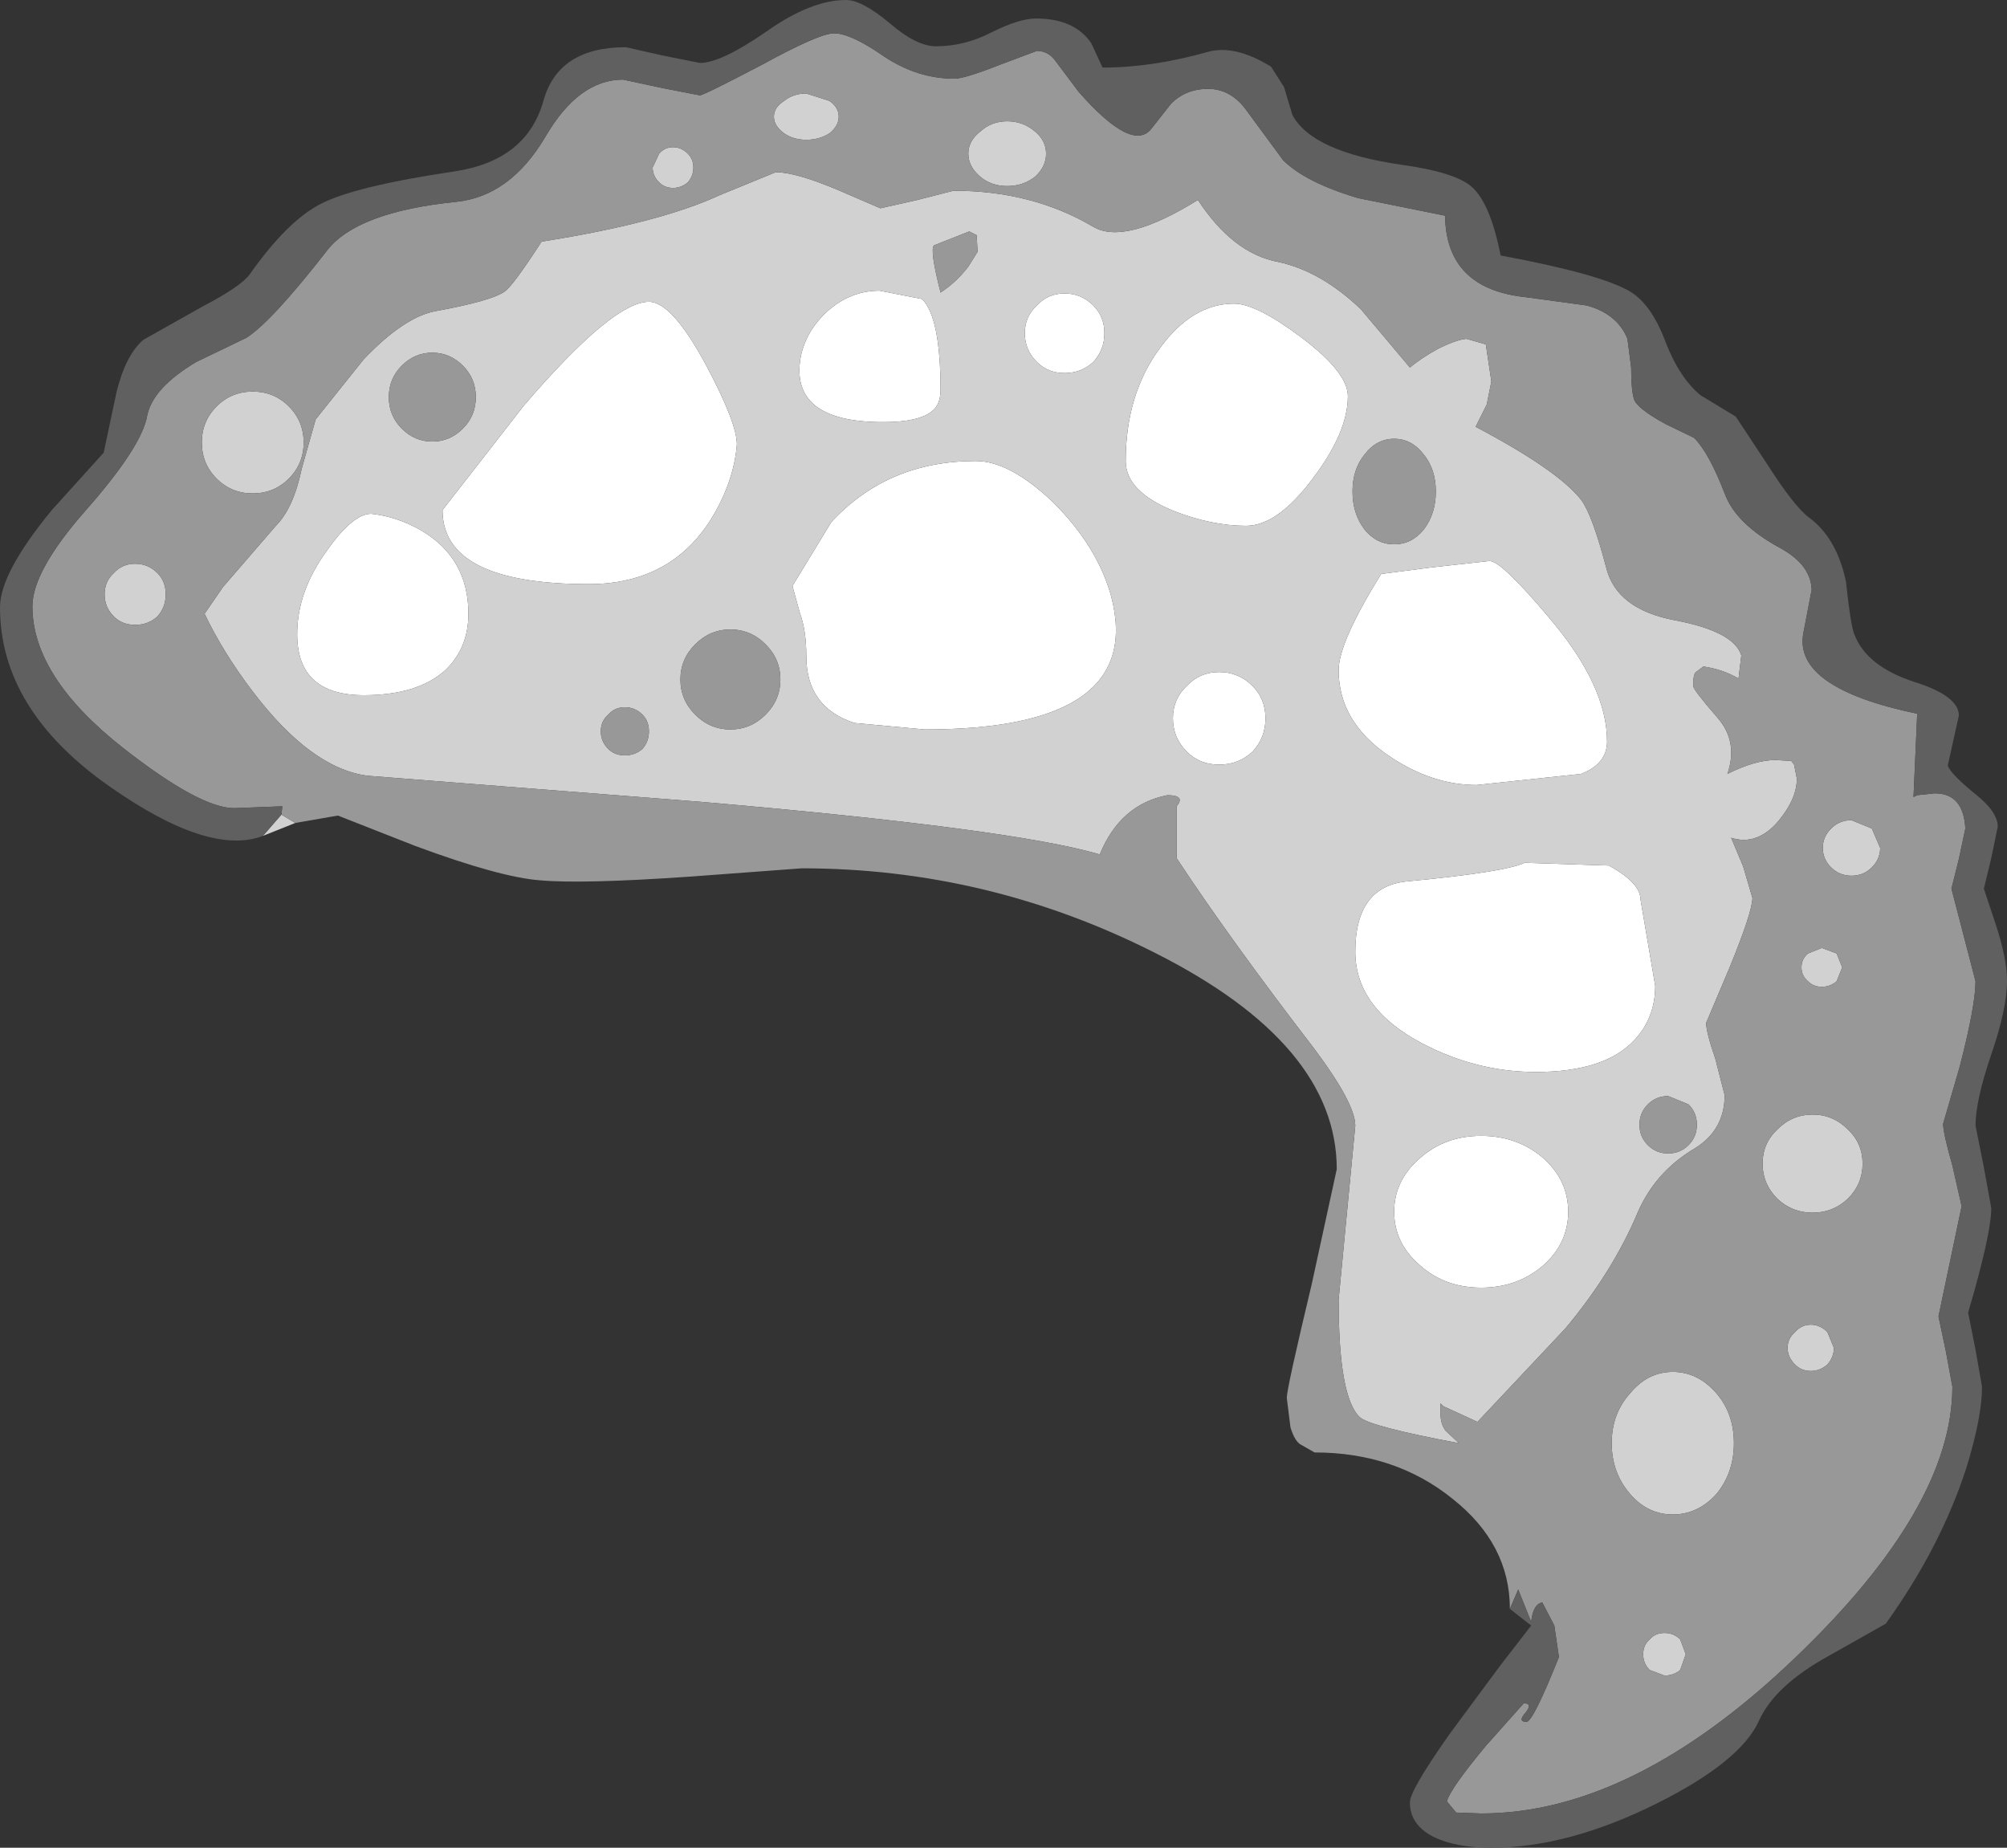 <?xml version="1.0" encoding="UTF-8" standalone="no"?>
<svg xmlns:ffdec="https://www.free-decompiler.com/flash" xmlns:xlink="http://www.w3.org/1999/xlink" ffdec:objectType="shape" height="99.8px" width="108.4px" xmlns="http://www.w3.org/2000/svg">
  <rect width="100%" height="100%" fill="#333333" stroke="none"/>
  <g transform="matrix(1.0, 0.0, 0.0, 1.0, 60.8, 74.05)">
    <path d="M5.85 -57.65 Q7.05 -57.65 9.45 -55.85 12.0 -53.95 12.0 -52.65 12.0 -50.7 10.1 -48.2 8.2 -45.65 6.5 -45.65 4.65 -45.65 2.6 -46.45 0.0 -47.5 0.0 -49.15 0.0 -52.75 1.85 -55.25 3.6 -57.65 5.85 -57.65 M26.1 -27.3 Q27.8 -26.35 27.8 -25.5 L28.2 -23.15 28.6 -20.8 Q28.6 -19.1 27.5 -17.9 25.9 -16.15 22.15 -16.15 18.95 -16.15 16.0 -17.7 12.4 -19.6 12.4 -22.65 12.4 -26.2 15.25 -26.45 20.5 -26.95 21.55 -27.45 L26.1 -27.3 M26.0 -34.0 Q26.0 -32.8 24.6 -32.25 L18.95 -31.65 Q16.55 -31.65 14.25 -33.2 11.5 -35.05 11.5 -37.85 11.5 -39.35 13.8 -43.05 L16.5 -43.4 19.65 -43.75 Q20.3 -43.75 22.9 -40.65 26.0 -37.0 26.0 -34.0 M15.9 -5.7 Q14.5 -6.9 14.5 -8.6 14.5 -10.3 15.9 -11.5 17.25 -12.7 19.2 -12.7 21.15 -12.7 22.55 -11.5 23.9 -10.3 23.9 -8.6 23.9 -6.9 22.55 -5.7 21.15 -4.5 19.2 -4.5 17.25 -4.5 15.9 -5.7 M6.85 -37.0 Q7.55 -36.3 7.55 -35.25 7.55 -34.2 6.85 -33.45 6.1 -32.75 5.05 -32.75 4.0 -32.75 3.3 -33.45 2.55 -34.2 2.55 -35.25 2.55 -36.3 3.3 -37.0 4.0 -37.75 5.05 -37.75 6.1 -37.75 6.85 -37.0 M-22.65 -54.3 Q-21.0 -51.2 -21.0 -50.05 -21.15 -48.15 -22.25 -46.25 -24.45 -42.5 -29.0 -42.5 -36.9 -42.5 -36.9 -46.5 L-32.5 -52.15 Q-27.7 -57.75 -25.75 -57.75 -24.5 -57.75 -22.65 -54.3 M-4.8 -57.55 Q-4.2 -58.2 -3.3 -58.2 -2.4 -58.2 -1.75 -57.55 -1.15 -56.95 -1.15 -56.05 -1.15 -55.15 -1.75 -54.5 -2.4 -53.9 -3.3 -53.9 -4.2 -53.9 -4.8 -54.5 -5.45 -55.15 -5.45 -56.05 -5.45 -56.95 -4.8 -57.55 M-13.3 -58.35 L-11.0 -57.9 Q-10.0 -56.9 -10.0 -53.0 -10.0 -52.2 -10.45 -51.85 -11.15 -51.25 -13.1 -51.25 -18.2 -51.25 -17.55 -54.8 -17.25 -56.2 -16.1 -57.25 -14.85 -58.35 -13.3 -58.35 M-43.15 -44.3 Q-41.75 -46.3 -40.75 -46.3 -39.35 -46.15 -38.05 -45.4 -35.5 -43.9 -35.5 -40.9 -35.5 -39.05 -36.75 -37.85 -38.25 -36.5 -41.15 -36.5 -44.75 -36.5 -44.75 -39.8 -44.75 -42.1 -43.15 -44.3 M-3.9 -46.9 Q-1.55 -44.55 -0.8 -41.9 1.15 -34.65 -10.85 -34.65 L-14.65 -35.0 Q-17.25 -35.85 -17.25 -38.6 -17.25 -40.0 -17.6 -40.95 L-18.0 -42.4 -15.9 -45.85 Q-12.85 -49.15 -8.1 -49.15 -6.25 -49.15 -3.9 -46.9" fill="#ffffff" fill-rule="evenodd" stroke="none"/>
    <path d="M-46.6 -28.9 L-45.6 -30.05 -44.85 -29.6 -46.6 -28.9 M5.85 -57.65 Q3.6 -57.65 1.85 -55.25 0.0 -52.75 0.0 -49.15 0.0 -47.5 2.6 -46.45 4.65 -45.65 6.5 -45.65 8.2 -45.65 10.1 -48.2 12.0 -50.7 12.0 -52.65 12.0 -53.95 9.45 -55.85 7.05 -57.65 5.85 -57.65 M12.9 -49.5 Q12.25 -48.7 12.25 -47.5 12.25 -46.3 12.9 -45.45 13.55 -44.65 14.5 -44.65 15.45 -44.65 16.1 -45.45 16.75 -46.3 16.75 -47.5 16.75 -48.7 16.1 -49.5 15.45 -50.35 14.5 -50.35 13.55 -50.35 12.9 -49.5 M16.85 -55.2 Q17.85 -55.7 18.4 -55.75 L19.45 -55.45 19.75 -53.45 19.5 -52.2 18.9 -51.0 Q23.35 -48.65 24.6 -47.05 25.2 -46.25 25.95 -43.4 26.5 -41.15 29.65 -40.55 32.85 -39.95 33.25 -38.65 L33.1 -37.4 Q32.25 -37.9 31.2 -38.05 L30.8 -37.75 Q30.65 -37.65 30.65 -37.0 30.65 -36.8 31.95 -35.3 33.1 -34.0 32.5 -32.25 34.0 -33.0 35.1 -33.0 L35.95 -32.95 36.1 -32.75 36.25 -32.0 Q36.25 -30.9 35.25 -29.7 34.1 -28.35 32.7 -28.8 L33.35 -27.25 33.85 -25.55 Q33.85 -24.8 32.6 -21.75 L31.35 -18.8 Q31.35 -18.3 31.85 -16.85 L32.35 -14.9 Q32.35 -13.0 30.7 -12.0 28.6 -10.75 27.65 -8.55 26.3 -5.35 23.75 -2.3 L19.0 2.75 17.15 1.9 17.0 1.75 17.0 2.25 Q17.0 2.9 17.3 3.25 L18.0 3.9 Q13.2 3.0 12.65 2.5 11.5 1.45 11.5 -3.85 L12.4 -13.25 Q12.4 -14.45 10.15 -17.45 5.65 -23.3 2.75 -27.7 L2.75 -30.5 Q3.25 -31.1 2.25 -31.1 -0.3 -30.6 -1.4 -27.9 -6.15 -29.3 -23.05 -30.75 L-40.95 -32.15 Q-44.0 -32.55 -47.15 -36.7 -48.75 -38.8 -49.75 -40.9 L-48.75 -42.35 -45.9 -45.65 Q-44.95 -46.6 -44.5 -48.75 L-43.75 -51.4 -41.15 -54.65 Q-38.95 -56.95 -37.25 -57.25 -34.25 -57.8 -33.55 -58.3 -33.1 -58.6 -31.55 -61.0 -25.2 -62.0 -21.95 -63.5 L-18.9 -64.75 Q-17.8 -64.75 -15.45 -63.75 L-13.25 -62.8 -11.25 -63.25 -9.3 -63.75 Q-5.05 -63.75 -1.75 -61.8 -0.05 -60.8 3.9 -63.25 5.8 -60.35 8.25 -59.9 10.55 -59.4 12.7 -57.35 L15.35 -54.2 Q15.95 -54.7 16.85 -55.2 M26.0 -34.0 Q26.0 -37.0 22.9 -40.65 20.3 -43.75 19.65 -43.75 L16.5 -43.4 13.8 -43.05 Q11.5 -39.35 11.5 -37.85 11.5 -35.05 14.25 -33.2 16.55 -31.65 18.95 -31.65 L24.6 -32.25 Q26.0 -32.8 26.0 -34.0 M26.1 -27.3 L21.55 -27.45 Q20.5 -26.95 15.25 -26.45 12.4 -26.2 12.4 -22.65 12.4 -19.6 16.0 -17.7 18.95 -16.15 22.15 -16.15 25.9 -16.15 27.5 -17.9 28.6 -19.1 28.6 -20.8 L28.2 -23.15 27.8 -25.5 Q27.8 -26.35 26.1 -27.3 M39.2 -29.75 L40.3 -29.3 40.75 -28.25 Q40.75 -27.65 40.3 -27.2 39.85 -26.75 39.2 -26.75 38.55 -26.75 38.1 -27.2 37.65 -27.65 37.65 -28.25 37.65 -28.85 38.1 -29.3 38.55 -29.75 39.2 -29.75 M6.85 -37.0 Q6.1 -37.75 5.05 -37.75 4.0 -37.75 3.3 -37.0 2.55 -36.3 2.55 -35.25 2.55 -34.2 3.3 -33.45 4.0 -32.75 5.05 -32.75 6.1 -32.75 6.85 -33.45 7.55 -34.2 7.55 -35.25 7.55 -36.3 6.85 -37.0 M15.9 -5.7 Q17.25 -4.5 19.2 -4.5 21.15 -4.5 22.55 -5.7 23.9 -6.9 23.9 -8.6 23.9 -10.3 22.55 -11.5 21.15 -12.7 19.2 -12.7 17.25 -12.7 15.9 -11.5 14.5 -10.3 14.5 -8.6 14.5 -6.9 15.9 -5.7 M38.4 -22.55 L38.7 -21.8 38.4 -21.05 Q38.05 -20.75 37.6 -20.75 37.15 -20.75 36.85 -21.05 36.5 -21.35 36.5 -21.8 36.5 -22.25 36.85 -22.55 L37.6 -22.85 38.4 -22.55 M30.4 -14.4 L29.3 -14.85 Q28.65 -14.85 28.2 -14.4 27.75 -13.95 27.75 -13.3 27.75 -12.65 28.2 -12.2 28.65 -11.75 29.3 -11.75 29.95 -11.75 30.4 -12.2 30.85 -12.65 30.85 -13.3 30.85 -13.95 30.4 -14.4 M-23.65 -65.75 Q-23.35 -65.45 -23.35 -65.0 -23.35 -64.55 -23.65 -64.2 -24.0 -63.9 -24.45 -63.9 -24.9 -63.9 -25.2 -64.2 -25.55 -64.55 -25.55 -65.0 L-25.2 -65.75 Q-24.9 -66.1 -24.45 -66.1 -24.0 -66.1 -23.65 -65.75 M38.25 -1.25 Q38.25 -0.75 37.9 -0.35 37.5 0.0 37.0 0.0 36.5 0.0 36.15 -0.35 35.75 -0.75 35.75 -1.25 35.75 -1.75 36.15 -2.1 36.5 -2.5 37.0 -2.5 37.5 -2.5 37.9 -2.1 L38.25 -1.25 M37.1 -13.85 Q38.2 -13.85 39.0 -13.05 39.8 -12.3 39.8 -11.2 39.8 -10.1 39.0 -9.3 38.2 -8.55 37.1 -8.55 36.0 -8.55 35.2 -9.3 34.4 -10.1 34.4 -11.2 34.4 -12.3 35.2 -13.05 36.0 -13.85 37.1 -13.85 M-37.45 -55.0 Q-38.4 -55.0 -39.1 -54.3 -39.8 -53.6 -39.8 -52.6 -39.8 -51.6 -39.1 -50.9 -38.4 -50.2 -37.45 -50.2 -36.5 -50.2 -35.8 -50.9 -35.1 -51.6 -35.1 -52.6 -35.1 -53.6 -35.8 -54.3 -36.5 -55.0 -37.45 -55.0 M-22.65 -54.3 Q-24.5 -57.75 -25.75 -57.75 -27.7 -57.75 -32.5 -52.15 L-36.9 -46.5 Q-36.9 -42.5 -29.0 -42.5 -24.45 -42.5 -22.25 -46.25 -21.15 -48.15 -21.0 -50.05 -21.0 -51.2 -22.65 -54.3 M-17.25 -69.0 L-16.0 -68.6 Q-15.5 -68.25 -15.5 -67.75 -15.5 -67.25 -16.0 -66.85 -16.55 -66.5 -17.25 -66.5 -17.95 -66.5 -18.45 -66.85 -19.0 -67.25 -19.0 -67.75 -19.0 -68.25 -18.45 -68.6 -17.95 -69.0 -17.25 -69.0 M-7.85 -66.95 Q-7.25 -67.5 -6.4 -67.5 -5.55 -67.5 -4.9 -66.95 -4.3 -66.45 -4.3 -65.75 -4.3 -65.05 -4.9 -64.5 -5.55 -64.0 -6.4 -64.0 -7.25 -64.0 -7.85 -64.5 -8.5 -65.05 -8.5 -65.75 -8.5 -66.45 -7.85 -66.95 M-13.3 -58.35 Q-14.85 -58.35 -16.1 -57.25 -17.25 -56.2 -17.55 -54.8 -18.2 -51.25 -13.1 -51.25 -11.15 -51.25 -10.45 -51.85 -10.0 -52.2 -10.0 -53.0 -10.0 -56.9 -11.0 -57.9 L-13.3 -58.35 M-4.8 -57.55 Q-5.45 -56.95 -5.45 -56.05 -5.45 -55.15 -4.8 -54.5 -4.2 -53.9 -3.3 -53.9 -2.4 -53.9 -1.75 -54.5 -1.15 -55.15 -1.15 -56.05 -1.15 -56.95 -1.75 -57.55 -2.4 -58.2 -3.3 -58.2 -4.2 -58.2 -4.8 -57.55 M-8.5 -59.65 L-8.0 -60.45 -8.05 -61.35 -8.45 -61.55 -10.35 -60.8 Q-10.6 -60.6 -10.0 -58.25 -9.15 -58.8 -8.5 -59.65 M-45.2 -52.1 Q-44.4 -51.3 -44.4 -50.15 -44.4 -49.0 -45.2 -48.2 -46.0 -47.4 -47.15 -47.4 -48.3 -47.4 -49.1 -48.2 -49.9 -49.0 -49.9 -50.15 -49.9 -51.3 -49.1 -52.1 -48.3 -52.9 -47.15 -52.9 -46.0 -52.9 -45.2 -52.1 M-43.15 -44.3 Q-44.75 -42.1 -44.75 -39.8 -44.75 -36.5 -41.15 -36.5 -38.25 -36.5 -36.75 -37.85 -35.5 -39.05 -35.5 -40.9 -35.5 -43.9 -38.05 -45.4 -39.35 -46.15 -40.75 -46.3 -41.75 -46.3 -43.15 -44.3 M-55.15 -41.95 Q-55.15 -42.65 -54.65 -43.1 -54.2 -43.6 -53.5 -43.6 -52.8 -43.6 -52.3 -43.1 -51.85 -42.65 -51.85 -41.95 -51.85 -41.25 -52.3 -40.75 -52.8 -40.3 -53.5 -40.3 -54.2 -40.3 -54.65 -40.75 -55.15 -41.25 -55.15 -41.95 M-3.9 -46.9 Q-6.25 -49.15 -8.1 -49.15 -12.85 -49.15 -15.9 -45.85 L-18.0 -42.4 -17.6 -40.95 Q-17.25 -40.0 -17.25 -38.6 -17.25 -35.85 -14.65 -35.0 L-10.85 -34.65 Q1.15 -34.65 -0.8 -41.9 -1.55 -44.55 -3.9 -46.9 M-19.45 -39.25 Q-20.25 -40.05 -21.35 -40.05 -22.45 -40.05 -23.25 -39.25 -24.05 -38.45 -24.05 -37.35 -24.05 -36.25 -23.25 -35.45 -22.45 -34.65 -21.35 -34.65 -20.25 -34.65 -19.45 -35.45 -18.65 -36.25 -18.65 -37.35 -18.65 -38.45 -19.45 -39.25 M-25.75 -34.55 Q-25.75 -35.1 -26.1 -35.45 -26.5 -35.85 -27.05 -35.85 -27.6 -35.85 -27.95 -35.45 -28.35 -35.1 -28.35 -34.55 -28.35 -34.0 -27.95 -33.6 -27.6 -33.25 -27.05 -33.25 -26.5 -33.25 -26.1 -33.6 -25.75 -34.0 -25.75 -34.55 M29.95 14.5 L30.25 15.3 29.95 16.15 Q29.6 16.45 29.1 16.45 L28.3 16.15 Q27.95 15.8 27.95 15.3 27.95 14.8 28.3 14.5 28.6 14.15 29.1 14.15 29.6 14.15 29.95 14.5 M31.9 1.2 Q32.85 2.3 32.85 3.9 32.85 5.5 31.9 6.65 30.9 7.75 29.55 7.75 28.2 7.75 27.25 6.65 26.25 5.5 26.25 3.9 26.25 2.3 27.25 1.2 28.2 0.05 29.55 0.05 30.9 0.05 31.9 1.2" fill="#d1d1d1" fill-rule="evenodd" stroke="none"/>
    <path d="M-45.6 -30.05 L-45.55 -30.5 -48.15 -30.4 Q-50.0 -30.4 -54.15 -33.65 -59.05 -37.5 -59.05 -41.3 -59.05 -43.2 -56.2 -46.45 -53.15 -49.9 -52.85 -51.6 -52.55 -53.1 -50.2 -54.5 L-47.5 -55.8 Q-46.15 -56.65 -43.15 -60.5 -41.55 -62.6 -36.15 -63.15 -33.25 -63.45 -31.35 -66.65 -29.55 -69.75 -27.15 -69.75 L-25.05 -69.3 -23.0 -68.9 Q-22.8 -68.9 -19.65 -70.55 -16.55 -72.25 -15.75 -72.25 -14.85 -72.25 -13.05 -71.0 -11.25 -69.8 -9.25 -69.8 -8.7 -69.8 -6.8 -70.55 L-4.8 -71.3 Q-4.15 -71.3 -3.75 -70.7 L-2.55 -69.1 Q0.3 -65.85 1.35 -67.05 L2.45 -68.45 Q3.25 -69.25 4.45 -69.25 5.7 -69.25 6.55 -68.05 L8.5 -65.4 Q9.7 -64.2 12.55 -63.35 L17.25 -62.4 Q17.3 -58.45 21.6 -58.0 L24.9 -57.55 Q26.55 -57.1 27.1 -55.75 L27.3 -54.2 Q27.3 -53.0 27.45 -52.5 27.6 -52.0 29.15 -51.15 L30.7 -50.4 Q31.5 -49.6 32.35 -47.4 32.95 -45.75 35.35 -44.45 37.0 -43.55 37.05 -42.2 L36.6 -39.85 Q36.05 -36.9 42.75 -35.5 L42.55 -31.0 42.75 -31.1 43.7 -31.2 Q45.25 -31.2 45.35 -29.3 L45.0 -27.65 44.6 -26.05 45.9 -21.05 Q45.9 -19.75 45.05 -16.45 L44.15 -13.35 Q44.15 -12.85 44.65 -11.1 L45.15 -8.9 43.9 -2.95 44.3 -1.05 44.65 0.85 Q44.65 7.35 36.2 15.45 27.4 23.9 19.2 23.9 L17.85 23.85 17.35 23.25 Q17.5 22.6 19.45 20.25 L21.5 17.95 Q22.0 17.95 21.6 18.45 21.15 18.95 21.65 18.95 22.0 18.95 23.4 15.45 L23.15 13.75 22.5 12.5 Q22.0 12.6 21.9 13.55 L21.2 11.8 20.75 12.85 Q20.75 9.35 17.65 6.9 14.55 4.4 10.2 4.4 L9.5 4.0 Q9.15 3.85 8.9 3.05 L8.7 1.45 Q8.7 0.95 10.05 -4.7 L11.4 -10.9 Q11.4 -17.65 1.55 -22.6 -7.45 -27.15 -17.5 -27.15 L-23.55 -26.7 Q-29.35 -26.3 -31.6 -26.5 -33.75 -26.65 -38.35 -28.35 L-42.55 -30.0 -44.85 -29.6 -45.6 -30.05 M16.85 -55.2 Q15.95 -54.7 15.35 -54.2 L12.7 -57.35 Q10.55 -59.4 8.25 -59.9 5.8 -60.35 3.9 -63.25 -0.05 -60.8 -1.75 -61.8 -5.05 -63.75 -9.3 -63.75 L-11.25 -63.25 -13.25 -62.8 -15.45 -63.75 Q-17.8 -64.75 -18.9 -64.75 L-21.95 -63.5 Q-25.2 -62.0 -31.55 -61.0 -33.1 -58.6 -33.55 -58.3 -34.25 -57.8 -37.25 -57.25 -38.95 -56.95 -41.15 -54.65 L-43.75 -51.4 -44.5 -48.75 Q-44.95 -46.6 -45.9 -45.65 L-48.75 -42.35 -49.75 -40.9 Q-48.75 -38.8 -47.15 -36.7 -44.0 -32.55 -40.95 -32.15 L-23.05 -30.75 Q-6.15 -29.3 -1.4 -27.9 -0.3 -30.6 2.25 -31.1 3.25 -31.1 2.75 -30.5 L2.75 -27.7 Q5.65 -23.3 10.15 -17.45 12.4 -14.45 12.4 -13.25 L11.5 -3.85 Q11.5 1.45 12.65 2.5 13.2 3.0 18.0 3.9 L17.3 3.25 Q17.0 2.9 17.0 2.25 L17.0 1.75 17.15 1.9 19.0 2.75 23.75 -2.3 Q26.3 -5.35 27.65 -8.55 28.6 -10.75 30.7 -12.0 32.35 -13.0 32.35 -14.9 L31.85 -16.85 Q31.35 -18.3 31.35 -18.8 L32.6 -21.75 Q33.85 -24.8 33.85 -25.55 L33.35 -27.25 32.7 -28.8 Q34.1 -28.35 35.25 -29.7 36.25 -30.9 36.25 -32.0 L36.1 -32.75 35.95 -32.95 35.1 -33.0 Q34.0 -33.0 32.5 -32.25 33.1 -34.0 31.95 -35.3 30.65 -36.8 30.65 -37.0 30.65 -37.65 30.8 -37.75 L31.2 -38.05 Q32.25 -37.9 33.1 -37.4 L33.25 -38.65 Q32.85 -39.95 29.65 -40.55 26.5 -41.15 25.95 -43.4 25.2 -46.25 24.6 -47.05 23.35 -48.65 18.9 -51.0 L19.5 -52.2 19.75 -53.45 19.45 -55.45 18.4 -55.75 Q17.85 -55.7 16.85 -55.2 M12.9 -49.5 Q13.55 -50.35 14.5 -50.35 15.45 -50.35 16.1 -49.5 16.75 -48.7 16.75 -47.5 16.75 -46.3 16.1 -45.45 15.45 -44.65 14.5 -44.65 13.55 -44.65 12.9 -45.45 12.25 -46.3 12.25 -47.5 12.25 -48.7 12.9 -49.5 M39.2 -29.75 Q38.55 -29.75 38.1 -29.3 37.65 -28.85 37.65 -28.25 37.65 -27.65 38.1 -27.2 38.55 -26.75 39.2 -26.75 39.85 -26.75 40.3 -27.2 40.75 -27.65 40.75 -28.25 L40.3 -29.3 39.2 -29.75 M38.4 -22.55 L37.6 -22.85 36.85 -22.55 Q36.5 -22.25 36.5 -21.8 36.5 -21.35 36.85 -21.05 37.15 -20.75 37.6 -20.75 38.05 -20.75 38.4 -21.05 L38.7 -21.8 38.4 -22.55 M30.4 -14.4 Q30.85 -13.95 30.85 -13.3 30.85 -12.65 30.4 -12.2 29.95 -11.75 29.3 -11.75 28.65 -11.75 28.2 -12.2 27.75 -12.65 27.75 -13.3 27.75 -13.95 28.2 -14.4 28.65 -14.85 29.3 -14.85 L30.4 -14.4 M37.1 -13.85 Q36.0 -13.85 35.2 -13.05 34.4 -12.3 34.4 -11.2 34.4 -10.1 35.2 -9.3 36.0 -8.55 37.1 -8.55 38.2 -8.55 39.0 -9.3 39.8 -10.1 39.8 -11.2 39.8 -12.3 39.0 -13.05 38.2 -13.85 37.1 -13.85 M38.25 -1.25 L37.9 -2.1 Q37.5 -2.5 37.0 -2.5 36.5 -2.5 36.15 -2.1 35.75 -1.75 35.75 -1.25 35.75 -0.75 36.15 -0.35 36.5 0.0 37.0 0.0 37.5 0.0 37.9 -0.35 38.25 -0.75 38.25 -1.25 M-23.65 -65.75 Q-24.0 -66.1 -24.45 -66.1 -24.9 -66.1 -25.2 -65.75 L-25.55 -65.0 Q-25.55 -64.55 -25.2 -64.2 -24.9 -63.9 -24.45 -63.9 -24.0 -63.9 -23.65 -64.2 -23.35 -64.55 -23.35 -65.0 -23.35 -65.45 -23.65 -65.75 M-37.45 -55.0 Q-36.5 -55.0 -35.8 -54.3 -35.1 -53.6 -35.1 -52.6 -35.1 -51.6 -35.8 -50.9 -36.5 -50.2 -37.45 -50.2 -38.4 -50.2 -39.1 -50.9 -39.8 -51.6 -39.8 -52.6 -39.8 -53.6 -39.1 -54.3 -38.4 -55.0 -37.45 -55.0 M-7.85 -66.95 Q-8.5 -66.45 -8.5 -65.75 -8.5 -65.05 -7.85 -64.5 -7.25 -64.0 -6.4 -64.0 -5.55 -64.0 -4.9 -64.5 -4.3 -65.05 -4.3 -65.75 -4.3 -66.45 -4.9 -66.95 -5.55 -67.5 -6.4 -67.5 -7.25 -67.5 -7.85 -66.95 M-17.25 -69.0 Q-17.95 -69.0 -18.45 -68.6 -19.0 -68.25 -19.0 -67.75 -19.0 -67.25 -18.45 -66.85 -17.95 -66.5 -17.25 -66.5 -16.55 -66.5 -16.0 -66.85 -15.5 -67.25 -15.5 -67.75 -15.5 -68.25 -16.0 -68.6 L-17.25 -69.0 M-8.5 -59.65 Q-9.15 -58.8 -10.0 -58.25 -10.6 -60.6 -10.35 -60.8 L-8.45 -61.55 -8.05 -61.35 -8.0 -60.45 -8.5 -59.65 M-45.2 -52.1 Q-46.0 -52.9 -47.15 -52.9 -48.3 -52.9 -49.1 -52.1 -49.9 -51.3 -49.9 -50.15 -49.9 -49.0 -49.1 -48.2 -48.3 -47.4 -47.15 -47.4 -46.0 -47.4 -45.2 -48.2 -44.4 -49.0 -44.4 -50.15 -44.4 -51.3 -45.2 -52.1 M-55.15 -41.95 Q-55.15 -41.25 -54.65 -40.75 -54.2 -40.3 -53.5 -40.3 -52.8 -40.3 -52.3 -40.75 -51.85 -41.25 -51.85 -41.95 -51.85 -42.65 -52.3 -43.1 -52.8 -43.6 -53.5 -43.6 -54.2 -43.6 -54.65 -43.1 -55.15 -42.65 -55.15 -41.95 M-25.75 -34.55 Q-25.75 -34.0 -26.1 -33.6 -26.5 -33.25 -27.05 -33.25 -27.6 -33.25 -27.95 -33.6 -28.35 -34.0 -28.35 -34.55 -28.35 -35.1 -27.95 -35.45 -27.6 -35.85 -27.05 -35.85 -26.5 -35.85 -26.1 -35.45 -25.75 -35.1 -25.75 -34.55 M-19.45 -39.25 Q-18.65 -38.45 -18.65 -37.35 -18.65 -36.25 -19.45 -35.45 -20.25 -34.65 -21.35 -34.65 -22.45 -34.65 -23.25 -35.45 -24.05 -36.25 -24.05 -37.35 -24.05 -38.45 -23.25 -39.25 -22.45 -40.05 -21.35 -40.05 -20.25 -40.05 -19.45 -39.25 M31.9 1.2 Q30.9 0.05 29.55 0.05 28.2 0.05 27.25 1.2 26.25 2.3 26.25 3.9 26.25 5.5 27.25 6.65 28.2 7.75 29.55 7.75 30.9 7.75 31.9 6.65 32.85 5.5 32.85 3.9 32.85 2.3 31.9 1.2 M29.95 14.5 Q29.6 14.15 29.1 14.15 28.6 14.15 28.3 14.5 27.95 14.8 27.95 15.3 27.95 15.8 28.3 16.15 L29.1 16.45 Q29.6 16.45 29.95 16.15 L30.25 15.3 29.95 14.5" fill="#989898" fill-rule="evenodd" stroke="none"/>
    <path d="M20.75 12.85 L21.2 11.8 21.9 13.55 Q22.0 12.6 22.5 12.5 L23.15 13.75 23.4 15.45 Q22.0 18.95 21.65 18.95 21.15 18.95 21.6 18.45 22.0 17.95 21.5 17.95 L19.45 20.25 Q17.5 22.6 17.35 23.25 L17.85 23.85 19.2 23.9 Q27.4 23.9 36.2 15.45 44.65 7.35 44.65 0.85 L44.3 -1.05 43.9 -2.95 45.15 -8.9 44.65 -11.1 Q44.15 -12.85 44.15 -13.35 L45.05 -16.45 Q45.9 -19.75 45.9 -21.05 L44.6 -26.05 45.0 -27.65 45.35 -29.3 Q45.25 -31.2 43.7 -31.2 L42.75 -31.1 42.55 -31.0 42.75 -35.5 Q36.05 -36.9 36.6 -39.85 L37.05 -42.2 Q37.0 -43.55 35.35 -44.45 32.95 -45.75 32.35 -47.4 31.5 -49.6 30.7 -50.4 L29.15 -51.15 Q27.6 -52.0 27.45 -52.5 27.3 -53.0 27.3 -54.2 L27.1 -55.75 Q26.55 -57.1 24.9 -57.55 L21.6 -58.0 Q17.3 -58.45 17.25 -62.4 L12.55 -63.35 Q9.7 -64.2 8.5 -65.4 L6.55 -68.05 Q5.7 -69.25 4.45 -69.25 3.25 -69.25 2.45 -68.45 L1.35 -67.05 Q0.3 -65.85 -2.55 -69.1 L-3.75 -70.7 Q-4.15 -71.3 -4.8 -71.3 L-6.8 -70.55 Q-8.7 -69.8 -9.25 -69.8 -11.25 -69.8 -13.05 -71.0 -14.85 -72.25 -15.75 -72.25 -16.55 -72.25 -19.65 -70.55 -22.8 -68.9 -23.0 -68.9 L-25.05 -69.3 -27.15 -69.75 Q-29.55 -69.75 -31.35 -66.65 -33.25 -63.45 -36.15 -63.15 -41.55 -62.6 -43.15 -60.5 -46.15 -56.65 -47.5 -55.8 L-50.2 -54.5 Q-52.55 -53.1 -52.85 -51.6 -53.15 -49.9 -56.2 -46.45 -59.05 -43.2 -59.05 -41.3 -59.05 -37.5 -54.15 -33.65 -50.0 -30.4 -48.15 -30.4 L-45.55 -30.5 -45.6 -30.05 -46.6 -28.9 Q-49.5 -27.8 -54.85 -31.55 -60.8 -35.7 -60.8 -41.25 -60.8 -43.1 -58.0 -46.5 L-55.2 -49.6 -54.5 -52.9 Q-54.0 -54.9 -53.05 -55.7 L-49.85 -57.5 Q-47.75 -58.6 -47.3 -59.25 -45.25 -62.15 -43.45 -63.05 -41.6 -64.0 -36.2 -64.8 -32.35 -65.4 -31.45 -68.6 -30.65 -71.5 -27.0 -71.5 L-25.0 -71.05 -23.0 -70.65 Q-21.85 -70.65 -19.4 -72.35 -17.0 -74.05 -15.1 -74.05 -14.25 -74.05 -12.75 -72.8 -11.3 -71.55 -10.25 -71.55 -8.7 -71.55 -7.25 -72.3 -5.75 -73.05 -4.85 -73.05 -2.75 -73.05 -1.85 -71.7 L-1.25 -70.4 Q1.45 -70.4 4.45 -71.25 5.9 -71.65 7.85 -70.45 L8.55 -69.35 9.0 -67.85 Q10.05 -65.85 14.9 -65.15 17.8 -64.75 18.7 -63.95 19.7 -63.05 20.25 -60.25 25.65 -59.25 27.25 -58.3 28.4 -57.6 29.15 -55.6 29.9 -53.65 31.05 -52.7 L32.95 -51.55 34.6 -49.05 Q36.1 -46.7 36.9 -46.1 38.4 -45.0 38.9 -42.65 39.15 -40.3 39.35 -39.8 40.0 -38.05 42.65 -37.2 45.0 -36.45 45.0 -35.4 L44.4 -32.7 Q44.55 -32.25 45.9 -31.15 47.1 -30.2 47.1 -29.4 L46.75 -27.7 46.35 -26.05 47.0 -24.1 Q47.6 -22.25 47.6 -21.1 47.6 -19.55 46.75 -17.1 45.9 -14.6 45.9 -13.25 L46.35 -11.0 46.75 -8.8 Q46.75 -7.4 45.5 -3.15 L45.9 -1.15 46.25 0.85 Q46.25 2.5 45.4 5.25 44.0 9.55 41.05 13.65 L37.95 15.4 Q35.05 17.0 34.2 18.9 33.2 21.1 28.7 23.35 23.9 25.75 19.75 25.75 17.8 25.75 16.6 25.15 15.35 24.5 15.35 23.3 15.35 22.65 17.5 19.6 L20.2 15.95 21.9 13.75 20.75 12.85" fill="#606060" fill-rule="evenodd" stroke="none"/>
  </g>
</svg>
